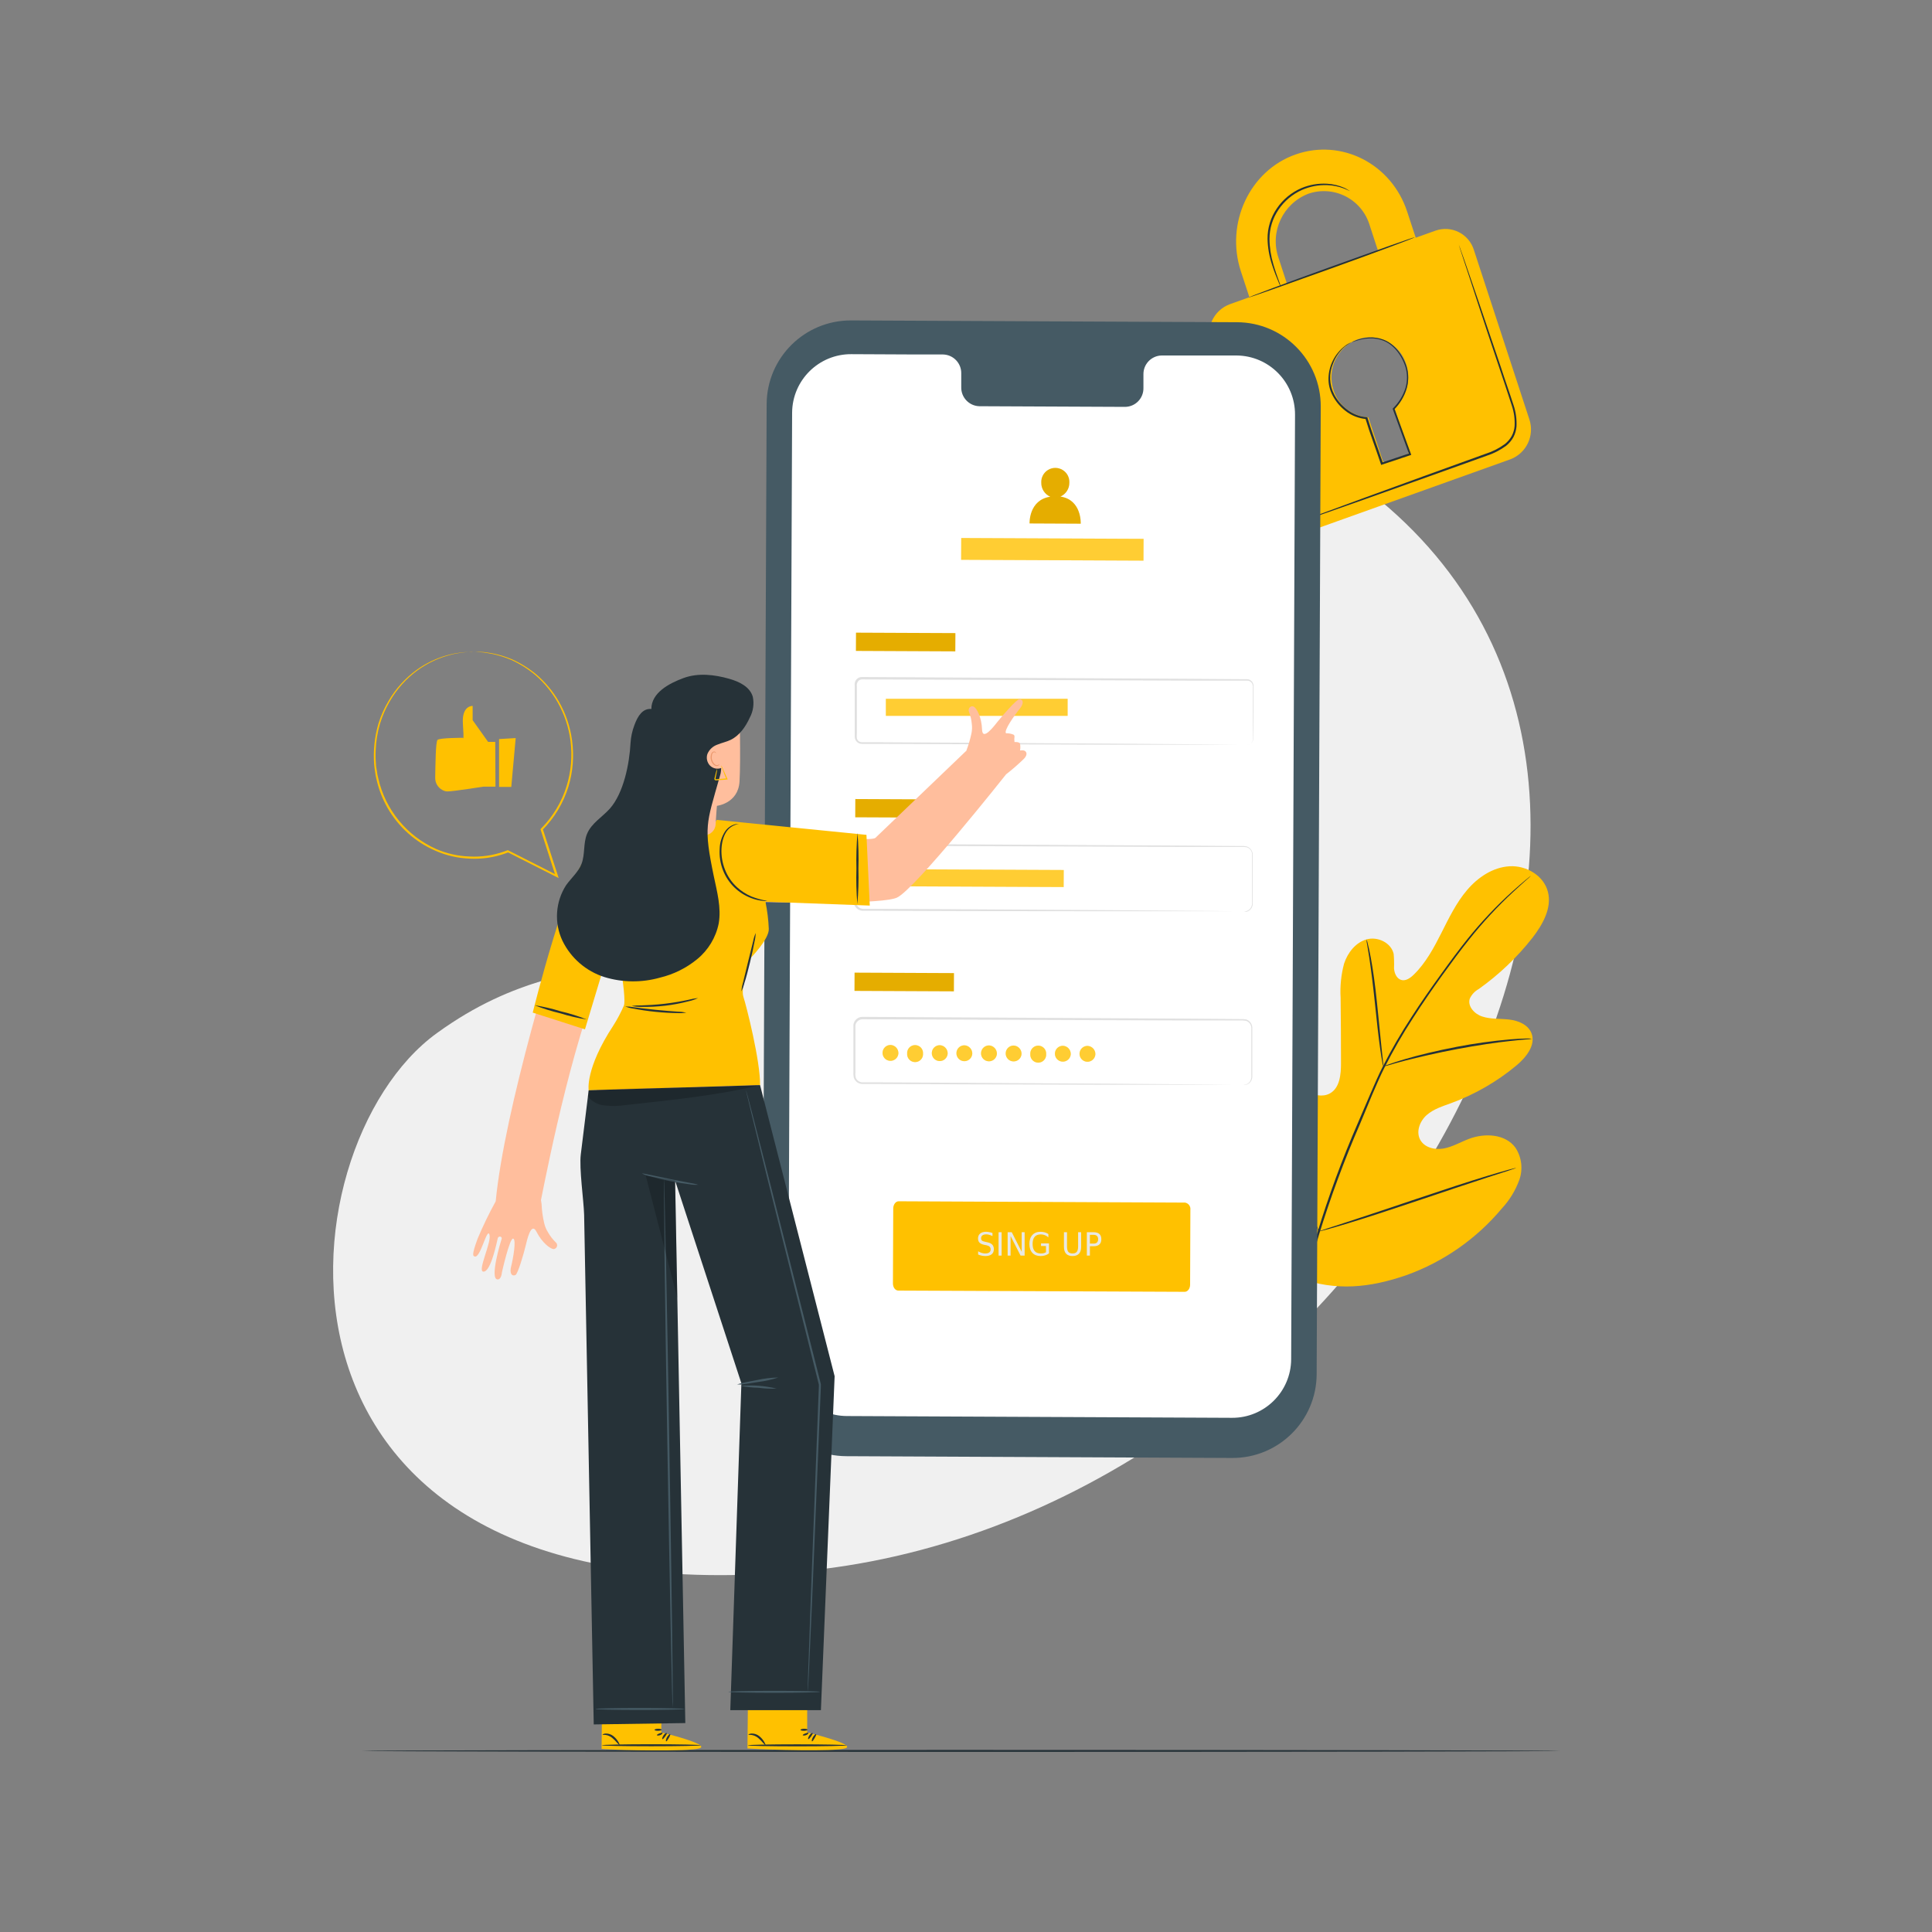 <?xml version="1.0" encoding="UTF-8"?>
<svg xmlns="http://www.w3.org/2000/svg" xmlns:xlink="http://www.w3.org/1999/xlink" width="750px" height="750px" viewBox="0 0 750 750" version="1.1">
<rect x="0" y="0" width="750" height="750" fill="#808080" stroke="none"/>
<defs>
<g>
<symbol overflow="visible" id="glyph0-0">
<path style="stroke:none;" d="M 0.594 2.203 L 0.594 -8.781 L 6.578 -8.781 L 6.578 2.203 Z M 1.266 1.516 L 5.906 1.516 L 5.906 -8.078 L 1.266 -8.078 Z M 1.266 1.516 "/>
</symbol>
<symbol overflow="visible" id="glyph0-1">
<path style="stroke:none;" d="M 6.391 -8.781 L 6.391 -7.578 C 5.941 -7.805 5.52 -7.973 5.125 -8.078 C 4.727 -8.191 4.348 -8.25 3.984 -8.25 C 3.336 -8.25 2.836 -8.117 2.484 -7.859 C 2.141 -7.598 1.969 -7.227 1.969 -6.75 C 1.969 -6.344 2.082 -6.035 2.312 -5.828 C 2.551 -5.629 2.992 -5.469 3.641 -5.344 L 4.344 -5.188 C 5.227 -5.02 5.879 -4.711 6.297 -4.266 C 6.711 -3.828 6.922 -3.238 6.922 -2.5 C 6.922 -1.625 6.633 -0.957 6.062 -0.5 C 5.5 -0.051 4.672 0.172 3.578 0.172 C 3.172 0.172 2.734 0.125 2.266 0.031 C 1.797 -0.062 1.316 -0.207 0.828 -0.406 L 0.828 -1.672 C 1.305 -1.391 1.773 -1.176 2.234 -1.031 C 2.691 -0.895 3.141 -0.828 3.578 -0.828 C 4.254 -0.828 4.773 -0.961 5.141 -1.234 C 5.504 -1.504 5.688 -1.895 5.688 -2.406 C 5.688 -2.852 5.555 -3.203 5.297 -3.453 C 5.035 -3.711 4.602 -3.906 4 -4.031 L 3.281 -4.172 C 2.406 -4.348 1.77 -4.629 1.375 -5.016 C 0.977 -5.41 0.781 -5.957 0.781 -6.656 C 0.781 -7.457 1.051 -8.086 1.594 -8.547 C 2.145 -9.016 2.895 -9.25 3.844 -9.25 C 4.25 -9.25 4.664 -9.207 5.094 -9.125 C 5.52 -9.051 5.953 -8.938 6.391 -8.781 Z M 6.391 -8.781 "/>
</symbol>
<symbol overflow="visible" id="glyph0-2">
<path style="stroke:none;" d="M 1.172 -9.078 L 2.359 -9.078 L 2.359 0 L 1.172 0 Z M 1.172 -9.078 "/>
</symbol>
<symbol overflow="visible" id="glyph0-3">
<path style="stroke:none;" d="M 1.172 -9.078 L 2.766 -9.078 L 6.625 -1.484 L 6.625 -9.078 L 7.766 -9.078 L 7.766 0 L 6.188 0 L 2.312 -7.594 L 2.312 0 L 1.172 0 Z M 1.172 -9.078 "/>
</symbol>
<symbol overflow="visible" id="glyph0-4">
<path style="stroke:none;" d="M 7.109 -1.297 L 7.109 -3.734 L 5.188 -3.734 L 5.188 -4.75 L 8.281 -4.75 L 8.281 -0.844 C 7.82 -0.508 7.316 -0.254 6.766 -0.078 C 6.223 0.086 5.641 0.172 5.016 0.172 C 3.66 0.172 2.598 -0.238 1.828 -1.062 C 1.055 -1.895 0.672 -3.051 0.672 -4.531 C 0.672 -6.008 1.055 -7.164 1.828 -8 C 2.598 -8.832 3.66 -9.25 5.016 -9.25 C 5.586 -9.25 6.129 -9.176 6.641 -9.031 C 7.148 -8.883 7.617 -8.664 8.047 -8.375 L 8.047 -7.078 C 7.617 -7.461 7.16 -7.75 6.672 -7.938 C 6.18 -8.133 5.664 -8.234 5.125 -8.234 C 4.051 -8.234 3.25 -7.922 2.719 -7.297 C 2.188 -6.68 1.922 -5.758 1.922 -4.531 C 1.922 -3.301 2.188 -2.375 2.719 -1.75 C 3.25 -1.133 4.051 -0.828 5.125 -0.828 C 5.539 -0.828 5.91 -0.863 6.234 -0.938 C 6.555 -1.02 6.848 -1.141 7.109 -1.297 Z M 7.109 -1.297 "/>
</symbol>
<symbol overflow="visible" id="glyph0-5">
<path style="stroke:none;" d=""/>
</symbol>
<symbol overflow="visible" id="glyph0-6">
<path style="stroke:none;" d="M 1.031 -9.078 L 2.219 -9.078 L 2.219 -3.562 C 2.219 -2.594 2.383 -1.895 2.719 -1.469 C 3.062 -1.039 3.613 -0.828 4.375 -0.828 C 5.133 -0.828 5.68 -1.039 6.016 -1.469 C 6.359 -1.895 6.531 -2.594 6.531 -3.562 L 6.531 -9.078 L 7.703 -9.078 L 7.703 -3.406 C 7.703 -2.227 7.422 -1.336 6.859 -0.734 C 6.297 -0.129 5.469 0.172 4.375 0.172 C 3.27 0.172 2.438 -0.129 1.875 -0.734 C 1.312 -1.336 1.031 -2.227 1.031 -3.406 Z M 1.031 -9.078 "/>
</symbol>
<symbol overflow="visible" id="glyph0-7">
<path style="stroke:none;" d="M 2.359 -8.062 L 2.359 -4.656 L 3.828 -4.656 C 4.379 -4.656 4.805 -4.801 5.109 -5.094 C 5.41 -5.395 5.562 -5.816 5.562 -6.359 C 5.562 -6.91 5.41 -7.332 5.109 -7.625 C 4.805 -7.914 4.379 -8.062 3.828 -8.062 Z M 1.172 -9.078 L 3.828 -9.078 C 4.805 -9.078 5.547 -8.848 6.047 -8.391 C 6.547 -7.93 6.797 -7.254 6.797 -6.359 C 6.797 -5.461 6.547 -4.785 6.047 -4.328 C 5.547 -3.867 4.805 -3.641 3.828 -3.641 L 2.359 -3.641 L 2.359 0 L 1.172 0 Z M 1.172 -9.078 "/>
</symbol>
</g>
<filter id="alpha" filterUnits="objectBoundingBox" x="0%" y="0%" width="100%" height="100%">
  <feColorMatrix type="matrix" in="SourceGraphic" values="0 0 0 0 1 0 0 0 0 1 0 0 0 0 1 0 0 0 1 0"/>
</filter>
<mask id="mask0">
  <g filter="url(#alpha)">
<rect x="0" y="0" width="750" height="750" style="fill:rgb(0%,0%,0%);fill-opacity:0.102;stroke:none;"/>
  </g>
</mask>
<clipPath id="clip1">
  <rect x="0" y="0" width="750" height="750"/>
</clipPath>
<g id="surface5" clip-path="url(#clip1)">
<path style=" stroke:none;fill-rule:nonzero;fill:rgb(0%,0%,0%);fill-opacity:1;" d="M 332.301 245.602 L 370.883 245.773 L 370.848 252.855 L 332.27 252.68 Z M 332.301 245.602 "/>
</g>
<mask id="mask1">
  <g filter="url(#alpha)">
<rect x="0" y="0" width="750" height="750" style="fill:rgb(0%,0%,0%);fill-opacity:0.2;stroke:none;"/>
  </g>
</mask>
<clipPath id="clip2">
  <rect x="0" y="0" width="750" height="750"/>
</clipPath>
<g id="surface8" clip-path="url(#clip2)">
<path style=" stroke:none;fill-rule:nonzero;fill:rgb(100%,100%,100%);fill-opacity:1;" d="M 343.891 271.273 L 414.449 271.273 L 414.449 277.891 L 343.891 277.891 Z M 343.891 271.273 "/>
</g>
<mask id="mask2">
  <g filter="url(#alpha)">
<rect x="0" y="0" width="750" height="750" style="fill:rgb(0%,0%,0%);fill-opacity:0.102;stroke:none;"/>
  </g>
</mask>
<clipPath id="clip3">
  <rect x="0" y="0" width="750" height="750"/>
</clipPath>
<g id="surface11" clip-path="url(#clip3)">
<path style=" stroke:none;fill-rule:nonzero;fill:rgb(0%,0%,0%);fill-opacity:1;" d="M 332.039 310.188 L 370.617 310.363 L 370.586 317.441 L 332.008 317.27 Z M 332.039 310.188 "/>
</g>
<mask id="mask3">
  <g filter="url(#alpha)">
<rect x="0" y="0" width="750" height="750" style="fill:rgb(0%,0%,0%);fill-opacity:0.102;stroke:none;"/>
  </g>
</mask>
<clipPath id="clip4">
  <rect x="0" y="0" width="750" height="750"/>
</clipPath>
<g id="surface14" clip-path="url(#clip4)">
<path style=" stroke:none;fill-rule:nonzero;fill:rgb(0%,0%,0%);fill-opacity:1;" d="M 331.746 377.582 L 370.328 377.758 L 370.297 384.836 L 331.715 384.66 Z M 331.746 377.582 "/>
</g>
<mask id="mask4">
  <g filter="url(#alpha)">
<rect x="0" y="0" width="750" height="750" style="fill:rgb(0%,0%,0%);fill-opacity:0.2;stroke:none;"/>
  </g>
</mask>
<clipPath id="clip5">
  <rect x="0" y="0" width="750" height="750"/>
</clipPath>
<g id="surface17" clip-path="url(#clip5)">
<path style=" stroke:none;fill-rule:nonzero;fill:rgb(100%,100%,100%);fill-opacity:1;" d="M 342.383 337.414 L 412.945 337.734 L 412.914 344.352 L 342.355 344.031 Z M 342.383 337.414 "/>
</g>
<mask id="mask5">
  <g filter="url(#alpha)">
<rect x="0" y="0" width="750" height="750" style="fill:rgb(0%,0%,0%);fill-opacity:0.2;stroke:none;"/>
  </g>
</mask>
<clipPath id="clip6">
  <rect x="0" y="0" width="750" height="750"/>
</clipPath>
<g id="surface20" clip-path="url(#clip6)">
<path style=" stroke:none;fill-rule:nonzero;fill:rgb(100%,100%,100%);fill-opacity:1;" d="M 348.766 408.961 C 348.641 410.645 347.191 411.914 345.504 411.82 C 343.82 411.723 342.523 410.289 342.598 408.605 C 342.668 406.918 344.078 405.602 345.766 405.645 C 347.504 405.742 348.84 407.219 348.766 408.961 Z M 348.766 408.961 "/>
<path style=" stroke:none;fill-rule:nonzero;fill:rgb(100%,100%,100%);fill-opacity:1;" d="M 358.32 409.004 C 358.402 410.156 357.832 411.258 356.844 411.859 C 355.855 412.461 354.617 412.461 353.629 411.859 C 352.645 411.258 352.074 410.156 352.156 409.004 C 352.074 407.852 352.645 406.75 353.629 406.152 C 354.617 405.551 355.855 405.551 356.844 406.152 C 357.832 406.75 358.402 407.852 358.32 409.004 Z M 358.32 409.004 "/>
<path style=" stroke:none;fill-rule:nonzero;fill:rgb(100%,100%,100%);fill-opacity:1;" d="M 367.891 409.051 C 367.766 410.734 366.316 412.008 364.629 411.91 C 362.945 411.812 361.648 410.379 361.723 408.695 C 361.793 407.008 363.203 405.691 364.891 405.734 C 366.625 405.84 367.957 407.312 367.891 409.051 Z M 367.891 409.051 "/>
<path style=" stroke:none;fill-rule:nonzero;fill:rgb(100%,100%,100%);fill-opacity:1;" d="M 377.445 409.094 C 377.32 410.777 375.871 412.051 374.184 411.953 C 372.5 411.855 371.203 410.426 371.277 408.738 C 371.348 407.055 372.758 405.734 374.445 405.781 C 376.18 405.883 377.512 407.359 377.445 409.094 Z M 377.445 409.094 "/>
<path style=" stroke:none;fill-rule:nonzero;fill:rgb(100%,100%,100%);fill-opacity:1;" d="M 387 409.125 C 386.883 410.812 385.438 412.09 383.75 412 C 382.062 411.906 380.762 410.477 380.828 408.789 C 380.898 407.102 382.312 405.781 384 405.824 C 385.73 405.93 387.059 407.395 387 409.125 Z M 387 409.125 "/>
<path style=" stroke:none;fill-rule:nonzero;fill:rgb(100%,100%,100%);fill-opacity:1;" d="M 396.57 409.172 C 396.457 410.848 395.023 412.125 393.344 412.047 C 391.664 411.969 390.355 410.566 390.398 408.883 C 390.438 407.203 391.816 405.867 393.496 405.871 C 395.254 405.934 396.629 407.41 396.57 409.172 Z M 396.57 409.172 "/>
<path style=" stroke:none;fill-rule:nonzero;fill:rgb(100%,100%,100%);fill-opacity:1;" d="M 406.125 409.215 C 406.207 410.367 405.637 411.469 404.648 412.07 C 403.664 412.672 402.422 412.672 401.438 412.07 C 400.449 411.469 399.879 410.367 399.961 409.215 C 399.879 408.062 400.449 406.961 401.438 406.359 C 402.422 405.758 403.664 405.758 404.648 406.359 C 405.637 406.961 406.207 408.062 406.125 409.215 Z M 406.125 409.215 "/>
<path style=" stroke:none;fill-rule:nonzero;fill:rgb(100%,100%,100%);fill-opacity:1;" d="M 415.68 409.262 C 415.566 410.938 414.133 412.215 412.453 412.137 C 410.777 412.059 409.469 410.656 409.508 408.977 C 409.551 407.293 410.926 405.957 412.605 405.961 C 414.363 406.023 415.738 407.5 415.68 409.262 Z M 415.68 409.262 "/>
<path style=" stroke:none;fill-rule:nonzero;fill:rgb(100%,100%,100%);fill-opacity:1;" d="M 425.234 409.305 C 425.121 410.992 423.672 412.27 421.984 412.18 C 420.297 412.086 418.996 410.656 419.066 408.969 C 419.133 407.281 420.547 405.961 422.234 406.004 C 423.965 406.109 425.297 407.574 425.234 409.305 Z M 425.234 409.305 "/>
</g>
<mask id="mask6">
  <g filter="url(#alpha)">
<rect x="0" y="0" width="750" height="750" style="fill:rgb(0%,0%,0%);fill-opacity:0.102;stroke:none;"/>
  </g>
</mask>
<clipPath id="clip7">
  <rect x="0" y="0" width="750" height="750"/>
</clipPath>
<g id="surface23" clip-path="url(#clip7)">
<path style=" stroke:none;fill-rule:nonzero;fill:rgb(0%,0%,0%);fill-opacity:1;" d="M 411.66 192.766 C 413.789 191.828 415.152 189.707 415.125 187.379 C 415.23 185.363 414.215 183.453 412.484 182.414 C 410.754 181.375 408.59 181.375 406.859 182.414 C 405.129 183.453 404.113 185.363 404.219 187.379 C 404.172 189.73 405.547 191.879 407.699 192.824 C 399.301 194.086 399.676 203.203 399.676 203.203 L 419.535 203.297 C 419.535 203.297 420 194.012 411.66 192.766 Z M 411.66 192.766 "/>
</g>
<mask id="mask7">
  <g filter="url(#alpha)">
<rect x="0" y="0" width="750" height="750" style="fill:rgb(0%,0%,0%);fill-opacity:0.2;stroke:none;"/>
  </g>
</mask>
<clipPath id="clip8">
  <rect x="0" y="0" width="750" height="750"/>
</clipPath>
<g id="surface26" clip-path="url(#clip8)">
<path style=" stroke:none;fill-rule:nonzero;fill:rgb(100%,100%,100%);fill-opacity:1;" d="M 373.148 208.855 L 443.934 209.176 L 443.895 217.637 L 373.109 217.316 Z M 373.148 208.855 "/>
</g>
<mask id="mask8">
  <g filter="url(#alpha)">
<rect x="0" y="0" width="750" height="750" style="fill:rgb(0%,0%,0%);fill-opacity:0.2;stroke:none;"/>
  </g>
</mask>
<clipPath id="clip9">
  <rect x="0" y="0" width="750" height="750"/>
</clipPath>
<g id="surface29" clip-path="url(#clip9)">
<path style=" stroke:none;fill-rule:nonzero;fill:rgb(0%,0%,0%);fill-opacity:1;" d="M 228.238 425.641 C 229.832 427.688 232.223 428.957 234.809 429.137 C 237.488 429.453 240.199 429.402 242.863 428.984 C 260.039 427.078 278.234 425.324 295.051 421.23 C 273.285 422.445 250.289 422.039 228.523 423.254 L 228.301 425.113 "/>
</g>
<mask id="mask9">
  <g filter="url(#alpha)">
<rect x="0" y="0" width="750" height="750" style="fill:rgb(0%,0%,0%);fill-opacity:0.2;stroke:none;"/>
  </g>
</mask>
<clipPath id="clip10">
  <rect x="0" y="0" width="750" height="750"/>
</clipPath>
<g id="surface32" clip-path="url(#clip10)">
<path style=" stroke:none;fill-rule:nonzero;fill:rgb(0%,0%,0%);fill-opacity:1;" d="M 250.664 456.316 L 262.934 503.926 L 262.078 458.324 Z M 250.664 456.316 "/>
</g>
</defs>
<g id="surface1">
<path style=" stroke:none;fill-rule:nonzero;fill:rgb(94.118%,94.118%,94.118%);fill-opacity:1;" d="M 539.055 197.07 C 484.125 149.07 409.77 197.07 337.531 298.078 C 265.289 399.09 230.941 356.578 169.531 401.102 C 108.121 445.621 91.695 627.988 308.055 610.262 C 524.414 592.531 682.648 322.379 539.055 197.07 Z M 539.055 197.07 "/>
<path style=" stroke:none;fill-rule:nonzero;fill:rgb(14.902%,19.608%,21.961%);fill-opacity:1;" d="M 605.762 679.695 C 605.762 679.906 501.602 680.086 373.156 680.086 C 244.711 680.086 140.504 679.906 140.504 679.695 C 140.504 679.484 244.648 679.305 373.156 679.305 C 501.66 679.305 605.762 679.5 605.762 679.695 Z M 605.762 679.695 "/>
<path style=" stroke:none;fill-rule:nonzero;fill:rgb(100%,75.686%,0%);fill-opacity:1;" d="M 504.27 496.066 C 481.094 479.879 475.844 449.836 476.762 422.82 C 476.91 418.32 476.414 413.551 478.559 409.605 C 480.703 405.66 485.715 402.945 489.75 404.836 C 493.094 406.41 494.551 410.309 496.426 413.535 C 498.926 417.832 502.594 421.332 507 423.629 C 509.863 425.129 513.422 426.031 516.254 424.469 C 520.156 422.324 520.605 416.969 520.574 412.469 C 520.574 404.102 520.523 395.738 520.426 387.391 C 520.156 382.906 520.609 378.41 521.773 374.07 C 523.172 369.809 526.273 365.863 530.52 364.664 C 534.766 363.465 540.059 365.941 541.02 370.32 C 541.184 372.176 541.23 374.039 541.156 375.898 C 541.273 377.773 542.145 379.828 543.898 380.398 C 545.656 380.969 547.484 379.664 548.836 378.344 C 553.453 373.844 556.605 367.98 559.531 362.191 C 562.453 356.398 565.32 350.445 569.52 345.512 C 573.719 340.574 579.523 336.66 586.02 336.285 C 592.516 335.91 599.281 339.898 600.898 346.199 C 602.52 352.5 598.844 358.934 594.898 364.051 C 588.945 371.641 581.93 378.336 574.066 383.926 C 572.531 384.762 571.305 386.074 570.57 387.66 C 569.594 390.66 572.43 393.66 575.387 394.605 C 578.73 395.715 582.359 395.371 585.887 395.789 C 589.41 396.211 593.16 397.738 594.496 401.039 C 596.324 405.629 592.484 410.43 588.719 413.578 C 581.16 419.879 572.574 424.836 563.34 428.234 C 560.039 429.434 556.574 430.5 553.906 432.809 C 551.234 435.121 549.645 439.156 551.25 442.32 C 552.855 445.484 556.98 446.488 560.445 445.844 C 563.91 445.199 566.984 443.34 570.285 442.094 C 576.449 439.77 584.398 440.191 588.285 445.516 C 590.727 449.234 591.281 453.883 589.785 458.07 C 588.285 462.184 585.973 465.953 582.988 469.156 C 573.164 480.895 560.402 489.812 546 495 C 531.703 499.949 518.461 501.301 504.254 496.094 "/>
<path style=" stroke:none;fill-rule:nonzero;fill:rgb(14.902%,19.608%,21.961%);fill-opacity:1;" d="M 594.301 339.988 C 594.301 339.988 594.164 340.141 593.863 340.41 L 592.531 341.594 C 591.359 342.645 589.637 344.176 587.461 346.199 C 581.293 351.926 575.566 358.109 570.328 364.695 C 566.984 368.852 563.52 373.559 559.828 378.676 C 556.141 383.789 552.328 389.309 548.551 395.176 C 544.52 401.359 540.828 407.758 537.496 414.344 C 535.754 417.781 534.227 421.363 532.648 425.023 L 528 436.199 C 521.871 450.277 516.531 464.684 512.012 479.355 C 508.367 491.359 505.855 503.68 504.512 516.148 C 503.637 524.566 503.496 533.043 504.09 541.484 C 504.328 544.484 504.555 546.781 504.766 548.34 C 504.855 549.09 504.914 549.691 504.977 550.125 L 504.977 550.738 C 504.91 550.543 504.863 550.344 504.84 550.141 C 504.766 549.703 504.676 549.121 504.555 548.371 C 504.285 546.871 504 544.5 503.73 541.5 C 503.008 533.043 503.055 524.539 503.879 516.09 C 505.145 503.566 507.598 491.188 511.215 479.129 C 515.699 464.418 521.023 449.973 527.16 435.871 L 531.93 424.738 C 533.504 421.094 535.051 417.48 536.805 414.031 C 540.164 407.426 543.883 401.008 547.949 394.816 C 551.789 388.816 555.66 383.387 559.305 378.316 C 562.949 373.246 566.477 368.504 569.805 364.363 C 575.094 357.797 580.898 351.656 587.16 346.004 C 589.379 344.012 591.148 342.512 592.352 341.504 L 593.746 340.379 C 593.914 340.23 594.102 340.102 594.301 339.988 Z M 594.301 339.988 "/>
<path style=" stroke:none;fill-rule:nonzero;fill:rgb(14.902%,19.608%,21.961%);fill-opacity:1;" d="M 537 414 C 536.789 413.383 536.645 412.742 536.566 412.094 C 536.324 410.852 536.055 409.094 535.738 406.816 C 535.094 402.316 534.434 396.148 533.73 389.324 C 533.023 382.5 532.23 376.32 531.57 371.863 C 531.227 369.645 530.926 367.859 530.715 366.613 C 530.551 365.977 530.465 365.324 530.461 364.664 C 530.719 365.266 530.906 365.895 531.016 366.539 C 531.344 367.77 531.719 369.539 532.141 371.773 C 532.996 376.273 533.836 382.395 534.539 389.234 C 535.246 396.074 535.844 402.074 536.309 406.738 C 536.535 408.84 536.73 410.625 536.879 412.051 C 536.996 412.691 537.035 413.348 537 414 Z M 537 414 "/>
<path style=" stroke:none;fill-rule:nonzero;fill:rgb(14.902%,19.608%,21.961%);fill-opacity:1;" d="M 594.719 403.23 C 593.988 403.391 593.246 403.48 592.5 403.5 C 591 403.637 588.871 403.816 586.23 404.113 C 580.949 404.684 573.691 405.734 565.727 407.234 C 557.762 408.734 550.605 410.43 545.461 411.734 C 542.895 412.395 540.824 412.996 539.461 413.398 C 538.73 413.66 537.977 413.84 537.211 413.941 C 537.902 413.59 538.625 413.305 539.371 413.086 C 540.781 412.59 542.82 411.898 545.371 411.164 C 550.484 409.664 557.641 407.879 565.637 406.352 C 572.406 405.055 579.242 404.105 586.109 403.5 C 588.766 403.273 590.91 403.184 592.41 403.156 C 593.18 403.102 593.953 403.129 594.719 403.23 Z M 594.719 403.23 "/>
<path style=" stroke:none;fill-rule:nonzero;fill:rgb(14.902%,19.608%,21.961%);fill-opacity:1;" d="M 511.949 478.078 C 511.789 477.863 511.66 477.625 511.559 477.375 L 510.57 475.289 C 509.715 473.477 508.559 470.789 507.18 467.504 C 504.391 460.906 500.836 451.664 497.055 441.406 C 493.273 431.145 489.797 421.906 487.156 415.23 C 485.863 411.988 484.801 409.336 484.004 407.355 L 483.164 405.211 C 483.047 404.961 482.969 404.699 482.926 404.43 C 483.086 404.648 483.215 404.883 483.316 405.137 L 484.305 407.219 C 485.145 409.035 486.316 411.719 487.695 415.004 C 490.484 421.605 494.039 430.844 497.82 441.105 C 501.602 451.363 505.078 460.605 507.719 467.281 C 509.012 470.52 510.074 473.176 510.855 475.156 C 511.199 476.012 511.484 476.656 511.711 477.301 C 511.828 477.547 511.906 477.809 511.949 478.078 Z M 511.949 478.078 "/>
<path style=" stroke:none;fill-rule:nonzero;fill:rgb(14.902%,19.608%,21.961%);fill-opacity:1;" d="M 588.57 453.375 C 588.328 453.512 588.074 453.617 587.805 453.691 L 585.586 454.441 L 577.379 457.094 C 570.449 459.344 560.879 462.555 550.379 466.094 C 539.879 469.637 530.266 472.785 523.289 474.887 C 519.809 475.949 516.977 476.762 515.012 477.301 L 512.746 477.887 C 512.48 477.969 512.211 478.023 511.934 478.051 C 512.176 477.914 512.434 477.805 512.699 477.734 L 514.922 476.984 L 523.125 474.328 C 530.055 472.078 539.625 468.871 550.125 465.328 C 560.625 461.789 570.227 458.641 577.199 456.539 C 580.695 455.477 583.516 454.664 585.496 454.125 L 587.762 453.539 C 588.023 453.457 588.293 453.402 588.57 453.375 Z M 588.57 453.375 "/>
<path style=" stroke:none;fill-rule:nonzero;fill:rgb(100%,75.686%,0%);fill-opacity:1;" d="M 557.309 89.52 L 549.586 92.281 L 546.27 82.184 C 540.18 63.57 520.77 53.684 502.934 59.969 C 485.102 66.254 475.605 86.672 481.695 105.285 L 485.012 115.379 L 477.254 118.156 C 471.113 120.539 467.93 127.328 470.023 133.574 L 491.52 199.262 C 492.422 202.266 494.504 204.781 497.293 206.227 C 500.078 207.668 503.332 207.922 506.309 206.926 L 586.363 178.289 C 592.594 175.91 595.82 169.031 593.672 162.719 L 572.16 97.035 C 571.234 94.035 569.133 91.543 566.332 90.125 C 563.531 88.707 560.273 88.488 557.309 89.52 Z M 496.289 100.02 C 492.879 89.961 498.016 79.004 507.93 75.195 C 512.691 73.566 517.906 73.941 522.387 76.234 C 526.863 78.531 530.215 82.547 531.676 87.359 L 534.977 97.453 L 499.59 110.113 Z M 541.289 158.309 L 546.781 175.078 C 546.988 175.777 546.613 176.52 545.926 176.762 L 538.23 179.504 C 537.594 179.68 536.93 179.324 536.73 178.695 L 531.195 162 C 524.945 161.66 519.562 157.473 517.695 151.5 C 514.984 143.484 519.082 134.762 526.98 131.73 C 530.773 130.434 534.926 130.734 538.492 132.562 C 542.059 134.387 544.73 137.586 545.895 141.422 C 547.867 147.477 546.066 154.125 541.305 158.355 Z M 541.289 158.309 "/>
<path style=" stroke:none;fill-rule:nonzero;fill:rgb(14.902%,19.608%,21.961%);fill-opacity:1;" d="M 549.238 92.102 C 549.238 92.309 534.914 97.695 517.094 104.102 C 499.273 110.504 484.738 115.648 484.664 115.5 C 484.59 115.352 498.988 109.922 516.824 103.5 C 534.66 97.078 549.164 91.906 549.238 92.102 Z M 549.238 92.102 "/>
<path style=" stroke:none;fill-rule:nonzero;fill:rgb(14.902%,19.608%,21.961%);fill-opacity:1;" d="M 566.25 94.859 C 566.316 94.988 566.371 95.125 566.414 95.266 C 566.535 95.566 566.672 95.953 566.852 96.434 C 567.238 97.531 567.781 99.047 568.453 100.934 L 574.215 117.703 C 576.613 124.816 579.48 133.246 582.66 142.605 C 584.16 147.301 585.93 152.191 587.578 157.336 C 588.465 159.984 588.844 162.777 588.703 165.57 C 588.578 167.023 588.164 168.434 587.488 169.727 C 586.77 171.012 585.805 172.148 584.656 173.07 C 582.336 174.762 579.766 176.074 577.035 176.953 L 569.309 179.73 L 554.684 184.965 L 529.922 193.785 L 513.195 199.664 L 508.695 201.164 L 507.496 201.555 C 507.367 201.613 507.23 201.648 507.09 201.66 C 507.09 201.66 507.211 201.66 507.465 201.48 L 508.637 201.016 L 513.137 199.32 L 529.77 193.199 L 554.488 184.199 L 569.086 178.922 L 576.809 176.129 C 579.461 175.285 581.961 174.012 584.203 172.363 C 585.277 171.508 586.172 170.457 586.844 169.262 C 587.48 168.066 587.863 166.754 587.969 165.406 C 588.109 162.715 587.742 160.023 586.891 157.469 C 585.27 152.371 583.559 147.434 582.016 142.738 C 578.895 133.363 576.016 124.906 573.734 117.797 C 571.453 110.684 569.535 104.969 568.215 100.949 C 567.586 98.984 567.105 97.453 566.715 96.344 L 566.355 95.145 C 566.309 95.055 566.273 94.957 566.25 94.859 Z M 566.25 94.859 "/>
<path style=" stroke:none;fill-rule:nonzero;fill:rgb(14.902%,19.608%,21.961%);fill-opacity:1;" d="M 524.012 74.176 C 524.012 74.176 523.215 73.785 521.746 73.184 C 519.648 72.379 517.434 71.934 515.191 71.863 C 511.863 71.75 508.555 72.375 505.5 73.695 C 501.785 75.336 498.609 77.992 496.336 81.359 C 494.047 84.715 492.816 88.684 492.809 92.746 C 492.84 96.074 493.348 99.383 494.309 102.57 C 495.09 105.301 495.898 107.477 496.441 108.988 C 496.758 109.758 497.02 110.551 497.219 111.359 C 496.793 110.641 496.438 109.883 496.156 109.094 C 495.539 107.594 494.656 105.465 493.785 102.719 C 492.719 99.5 492.137 96.137 492.059 92.746 C 492.02 88.527 493.277 84.402 495.66 80.926 C 498.012 77.438 501.32 74.699 505.184 73.035 C 508.336 71.707 511.746 71.125 515.16 71.324 C 517.453 71.441 519.703 71.977 521.805 72.898 C 522.367 73.16 522.91 73.461 523.426 73.801 C 523.637 73.895 523.836 74.02 524.012 74.176 Z M 524.012 74.176 "/>
<path style=" stroke:none;fill-rule:nonzero;fill:rgb(14.902%,19.608%,21.961%);fill-opacity:1;" d="M 524.699 132.871 C 524.938 132.727 525.191 132.598 525.449 132.496 C 526.199 132.156 526.98 131.879 527.773 131.672 C 529.039 131.297 530.344 131.074 531.66 131.012 C 533.449 130.914 535.242 131.184 536.926 131.805 C 540.766 133.156 544.289 137.07 546.031 142.305 C 546.863 145.113 546.863 148.105 546.031 150.914 C 545.105 153.965 543.445 156.738 541.199 159 L 541.289 158.594 C 543.285 164.07 545.461 170.012 547.711 176.203 L 547.844 176.578 L 547.469 176.715 L 544.035 177.855 L 536.535 180.359 L 536.16 180.48 L 536.039 180.105 C 533.984 173.895 531.734 168.105 530.039 162.422 L 530.371 162.676 C 527.438 162.43 524.641 161.332 522.328 159.512 C 520.238 157.898 518.523 155.852 517.305 153.512 C 516.207 151.434 515.656 149.109 515.715 146.762 C 515.855 141.898 518.16 137.355 522 134.371 C 522.781 133.738 523.656 133.23 524.594 132.871 C 523.746 133.371 522.926 133.918 522.137 134.504 C 520.051 136.266 518.457 138.535 517.5 141.09 C 515.84 144.992 516.008 149.434 517.965 153.195 C 519.164 155.449 520.836 157.414 522.871 158.953 C 525.074 160.688 527.742 161.73 530.535 161.953 L 530.789 161.953 L 530.863 162.18 C 532.516 167.762 534.781 173.594 536.863 179.836 L 536.371 179.594 L 543.871 177.09 L 547.289 175.934 L 547.051 176.445 C 544.816 170.25 542.656 164.297 540.676 158.82 L 540.676 158.594 L 540.855 158.414 C 543.035 156.25 544.66 153.59 545.594 150.66 C 546.391 147.973 546.391 145.113 545.594 142.426 C 543.961 137.387 540.586 133.559 536.926 132.211 C 535.305 131.586 533.574 131.293 531.84 131.355 C 530.543 131.383 529.258 131.562 528 131.879 C 525.766 132.434 524.715 132.945 524.699 132.871 Z M 524.699 132.871 "/>
<path style=" stroke:none;fill-rule:nonzero;fill:rgb(27.059%,35.294%,39.216%);fill-opacity:1;" d="M 478.336 565.98 L 328.5 565.289 C 310.484 565.191 295.949 550.516 296.023 532.5 L 297.613 156.887 C 297.688 138.855 312.375 124.305 330.406 124.395 L 480.227 125.086 C 498.242 125.176 512.781 139.844 512.715 157.859 L 511.125 533.461 C 511.051 551.496 496.371 566.055 478.336 565.98 Z M 478.336 565.98 "/>
<path style=" stroke:none;fill-rule:nonzero;fill:rgb(100%,100%,100%);fill-opacity:1;" d="M 480 138 L 450.961 138 C 446.977 138.074 443.805 141.363 443.879 145.352 L 443.879 150.613 C 443.918 152.527 443.191 154.375 441.863 155.75 C 440.535 157.129 438.711 157.918 436.801 157.949 L 380.191 157.695 C 376.203 157.59 373.055 154.273 373.156 150.285 L 373.156 145.02 C 373.254 141.039 370.117 137.723 366.137 137.609 L 355.922 137.609 L 330.496 137.488 C 317.906 137.414 307.625 147.535 307.5 160.125 L 306 526.754 C 305.941 539.371 316.121 549.648 328.738 549.703 L 478.262 550.395 C 490.887 550.453 501.168 540.266 501.227 527.641 L 502.727 161.012 C 502.801 148.383 492.629 138.082 480 138 Z M 480 138 "/>
<path style=" stroke:none;fill-rule:nonzero;fill:rgb(100%,75.686%,0%);fill-opacity:1;" d="M 459.887 501.48 L 348.703 501 C 347.551 501 346.621 499.738 346.637 498.211 L 346.754 469.125 C 346.754 467.625 347.699 466.336 348.855 466.336 L 460.035 466.844 C 461.363 467.074 462.277 468.312 462.105 469.648 L 462 498.703 C 462 500.25 461.039 501.496 459.887 501.48 Z M 459.887 501.48 "/>
<g style="fill:rgb(90.98%,90.98%,89.02%);fill-opacity:1;">
  <use xlink:href="#glyph0-1" x="378.887" y="487.424"/>
  <use xlink:href="#glyph0-2" x="386.472" y="487.424"/>
  <use xlink:href="#glyph0-3" x="389.996" y="487.424"/>
  <use xlink:href="#glyph0-4" x="398.934" y="487.424"/>
  <use xlink:href="#glyph0-5" x="408.194" y="487.424"/>
  <use xlink:href="#glyph0-6" x="411.993" y="487.424"/>
  <use xlink:href="#glyph0-7" x="420.738" y="487.424"/>
</g>
<path style=" stroke:none;fill-rule:nonzero;fill:rgb(100%,75.686%,0%);fill-opacity:1;" d="M 332.301 245.602 L 370.883 245.773 L 370.848 252.855 L 332.27 252.68 Z M 332.301 245.602 "/>
<use xlink:href="#surface5" mask="url(#mask0)"/>
<path style=" stroke:none;fill-rule:nonzero;fill:rgb(87.843%,87.843%,87.843%);fill-opacity:1;" d="M 483.977 289.246 C 484.277 289.215 484.574 289.145 484.859 289.035 C 485.707 288.703 486.289 287.918 486.359 287.012 C 486.359 284.625 486.359 281.145 486.359 276.676 C 486.359 274.441 486.359 271.934 486.359 269.176 C 486.359 268.5 486.359 267.797 486.359 267.09 C 486.457 266.406 486.309 265.711 485.941 265.125 C 485.52 264.559 484.859 264.219 484.156 264.211 L 460.141 264.211 L 334.68 263.746 C 334.027 263.734 333.414 264.043 333.031 264.57 C 332.668 265.156 332.531 265.855 332.641 266.535 C 332.641 268.035 332.641 269.535 332.641 271.035 C 332.641 274.035 332.641 277.035 332.641 280.035 C 332.641 281.535 332.641 283.035 332.641 284.535 C 332.578 285.234 332.578 285.938 332.641 286.637 C 332.801 287.242 333.23 287.742 333.809 287.984 C 334.105 288.102 334.422 288.16 334.738 288.148 L 342.375 288.148 L 375.691 288.328 L 432.09 288.676 L 470.113 288.977 L 480.449 289.094 L 483.137 289.094 C 483.75 289.094 484.051 289.094 484.051 289.094 L 432.09 289.094 L 375.691 288.914 L 342.375 288.781 L 334.738 288.781 C 334.32 288.797 333.902 288.727 333.512 288.57 C 332.711 288.227 332.113 287.535 331.891 286.695 C 331.805 286.301 331.773 285.898 331.801 285.496 L 331.801 284.387 C 331.801 282.887 331.801 281.387 331.801 279.887 C 331.801 276.887 331.801 273.887 331.801 270.887 C 331.801 269.387 331.801 267.887 331.801 266.387 C 331.77 265.984 331.77 265.586 331.801 265.184 C 331.855 264.742 332.027 264.324 332.297 263.969 C 332.82 263.234 333.672 262.805 334.574 262.816 L 460.035 263.504 L 481.711 263.656 L 484.051 263.656 C 484.887 263.656 485.672 264.062 486.148 264.75 C 486.574 265.402 486.742 266.188 486.629 266.953 C 486.629 267.66 486.629 268.363 486.629 269.039 C 486.629 271.77 486.629 274.273 486.629 276.539 C 486.629 281.039 486.523 284.488 486.496 286.891 C 486.422 287.832 485.805 288.645 484.922 288.977 C 484.637 289.152 484.309 289.246 483.977 289.246 Z M 483.977 289.246 "/>
<path style=" stroke:none;fill-rule:nonzero;fill:rgb(100%,75.686%,0%);fill-opacity:1;" d="M 343.891 271.273 L 414.449 271.273 L 414.449 277.891 L 343.891 277.891 Z M 343.891 271.273 "/>
<use xlink:href="#surface8" mask="url(#mask1)"/>
<path style=" stroke:none;fill-rule:nonzero;fill:rgb(100%,75.686%,0%);fill-opacity:1;" d="M 332.039 310.188 L 370.617 310.363 L 370.586 317.441 L 332.008 317.27 Z M 332.039 310.188 "/>
<use xlink:href="#surface11" mask="url(#mask2)"/>
<path style=" stroke:none;fill-rule:nonzero;fill:rgb(87.843%,87.843%,87.843%);fill-opacity:1;" d="M 483 353.836 C 483.305 353.797 483.602 353.742 483.898 353.672 C 484.746 353.398 485.438 352.777 485.789 351.961 C 486.027 351.355 486.117 350.703 486.059 350.055 C 486.059 349.336 486.059 348.555 486.059 347.684 C 486.059 345.945 486.059 343.965 486.059 341.684 L 486.059 332.16 C 486.133 331.469 485.98 330.777 485.625 330.18 C 485.254 329.57 484.672 329.113 483.988 328.906 C 483.242 328.773 482.48 328.73 481.727 328.785 L 460.141 328.785 L 335.113 328.32 C 333.723 328.324 332.551 329.355 332.371 330.734 C 332.371 332.16 332.371 333.734 332.371 335.234 C 332.371 338.234 332.371 341.234 332.371 344.234 C 332.371 345.734 332.371 347.234 332.371 348.734 C 332.312 349.438 332.344 350.141 332.461 350.836 C 332.648 351.441 333.031 351.973 333.555 352.336 C 334.109 352.688 334.762 352.855 335.414 352.816 L 341.836 352.816 L 375.031 352.98 L 431.234 353.324 L 469.125 353.625 L 479.43 353.746 L 483.016 353.746 L 431.234 353.746 L 375 353.684 L 341.805 353.566 L 335.281 353.566 C 334.469 353.613 333.664 353.398 332.984 352.949 C 332.301 352.477 331.805 351.781 331.574 350.984 C 331.441 350.223 331.398 349.445 331.453 348.676 C 331.453 347.176 331.453 345.676 331.453 344.176 C 331.453 341.176 331.453 338.176 331.453 335.176 C 331.453 333.676 331.453 332.176 331.453 330.676 C 331.68 328.902 333.191 327.57 334.98 327.57 L 460.004 328.262 L 481.59 328.426 C 482.395 328.375 483.199 328.43 483.988 328.59 C 484.77 328.844 485.426 329.379 485.836 330.09 C 486.223 330.75 486.391 331.52 486.316 332.281 C 486.316 332.984 486.316 333.676 486.316 334.363 C 486.316 337.078 486.316 339.57 486.316 341.863 C 486.316 344.16 486.316 346.094 486.316 347.863 C 486.316 348.719 486.316 349.516 486.316 350.25 C 486.371 350.922 486.262 351.594 486 352.215 C 485.605 353.051 484.867 353.676 483.977 353.926 C 483.648 353.953 483.316 353.922 483 353.836 Z M 483 353.836 "/>
<path style=" stroke:none;fill-rule:nonzero;fill:rgb(100%,75.686%,0%);fill-opacity:1;" d="M 331.746 377.582 L 370.328 377.758 L 370.297 384.836 L 331.715 384.66 Z M 331.746 377.582 "/>
<use xlink:href="#surface14" mask="url(#mask3)"/>
<path style=" stroke:none;fill-rule:nonzero;fill:rgb(87.843%,87.843%,87.843%);fill-opacity:1;" d="M 482.699 421.199 C 483.004 421.164 483.305 421.109 483.602 421.035 C 484.445 420.766 485.133 420.148 485.488 419.34 C 485.727 418.734 485.816 418.082 485.762 417.434 C 485.762 416.699 485.762 415.934 485.762 415.051 C 485.762 413.324 485.762 411.328 485.762 409.051 L 485.762 399.523 C 485.832 398.836 485.68 398.141 485.324 397.547 C 484.945 396.945 484.367 396.5 483.691 396.285 C 482.945 396.145 482.184 396.102 481.426 396.148 L 459.84 396.148 L 334.816 395.684 C 333.426 395.688 332.25 396.723 332.07 398.102 C 332.07 399.602 332.07 401.102 332.07 402.602 C 332.07 405.602 332.07 408.602 332.07 411.602 C 332.07 413.102 332.07 414.602 332.07 416.102 C 332.016 416.797 332.043 417.496 332.16 418.184 C 332.34 418.797 332.727 419.328 333.254 419.684 C 333.805 420.043 334.461 420.215 335.113 420.164 L 341.641 420.164 L 374.836 420.344 L 431.039 420.691 L 468.93 420.988 L 479.234 421.109 L 481.922 421.109 C 482.52 421.109 482.82 421.109 482.82 421.109 C 482.82 421.109 482.52 421.109 481.922 421.109 L 431.039 421.109 L 374.836 420.945 L 341.641 420.809 L 335.113 420.809 C 334.305 420.863 333.496 420.648 332.82 420.195 C 332.137 419.723 331.641 419.027 331.41 418.23 C 331.277 417.469 331.234 416.691 331.289 415.922 C 331.289 414.422 331.289 412.922 331.289 411.422 C 331.289 408.422 331.289 405.422 331.289 402.422 C 331.289 400.922 331.289 399.422 331.289 397.844 C 331.508 396.074 333.016 394.742 334.801 394.738 L 459.824 395.43 L 481.41 395.594 C 482.215 395.547 483.02 395.602 483.809 395.762 C 484.59 396.016 485.246 396.551 485.656 397.262 C 486.043 397.922 486.211 398.688 486.137 399.449 C 486.137 400.156 486.137 400.859 486.137 401.535 C 486.137 404.25 486.137 406.738 486.137 409.035 C 486.137 411.328 486.137 413.266 486.137 415.035 C 486.137 415.891 486.137 416.684 486.137 417.422 C 486.191 418.09 486.086 418.766 485.82 419.387 C 485.426 420.223 484.688 420.848 483.797 421.094 C 483.441 421.215 483.066 421.25 482.699 421.199 Z M 482.699 421.199 "/>
<path style=" stroke:none;fill-rule:nonzero;fill:rgb(100%,75.686%,0%);fill-opacity:1;" d="M 342.383 337.414 L 412.945 337.734 L 412.914 344.352 L 342.355 344.031 Z M 342.383 337.414 "/>
<use xlink:href="#surface17" mask="url(#mask4)"/>
<path style=" stroke:none;fill-rule:nonzero;fill:rgb(100%,75.686%,0%);fill-opacity:1;" d="M 348.766 408.961 C 348.641 410.645 347.191 411.914 345.504 411.82 C 343.82 411.723 342.523 410.289 342.598 408.605 C 342.668 406.918 344.078 405.602 345.766 405.645 C 347.504 405.742 348.84 407.219 348.766 408.961 Z M 348.766 408.961 "/>
<path style=" stroke:none;fill-rule:nonzero;fill:rgb(100%,75.686%,0%);fill-opacity:1;" d="M 358.32 409.004 C 358.402 410.156 357.832 411.258 356.844 411.859 C 355.855 412.461 354.617 412.461 353.629 411.859 C 352.645 411.258 352.074 410.156 352.156 409.004 C 352.074 407.852 352.645 406.75 353.629 406.152 C 354.617 405.551 355.855 405.551 356.844 406.152 C 357.832 406.75 358.402 407.852 358.32 409.004 Z M 358.32 409.004 "/>
<path style=" stroke:none;fill-rule:nonzero;fill:rgb(100%,75.686%,0%);fill-opacity:1;" d="M 367.891 409.051 C 367.766 410.734 366.316 412.008 364.629 411.91 C 362.945 411.812 361.648 410.379 361.723 408.695 C 361.793 407.008 363.203 405.691 364.891 405.734 C 366.625 405.84 367.957 407.312 367.891 409.051 Z M 367.891 409.051 "/>
<path style=" stroke:none;fill-rule:nonzero;fill:rgb(100%,75.686%,0%);fill-opacity:1;" d="M 377.445 409.094 C 377.32 410.777 375.871 412.051 374.184 411.953 C 372.5 411.855 371.203 410.426 371.277 408.738 C 371.348 407.055 372.758 405.734 374.445 405.781 C 376.18 405.883 377.512 407.359 377.445 409.094 Z M 377.445 409.094 "/>
<path style=" stroke:none;fill-rule:nonzero;fill:rgb(100%,75.686%,0%);fill-opacity:1;" d="M 387 409.125 C 386.883 410.812 385.438 412.09 383.75 412 C 382.062 411.906 380.762 410.477 380.828 408.789 C 380.898 407.102 382.312 405.781 384 405.824 C 385.73 405.93 387.059 407.395 387 409.125 Z M 387 409.125 "/>
<path style=" stroke:none;fill-rule:nonzero;fill:rgb(100%,75.686%,0%);fill-opacity:1;" d="M 396.57 409.172 C 396.457 410.848 395.023 412.125 393.344 412.047 C 391.664 411.969 390.355 410.566 390.398 408.883 C 390.438 407.203 391.816 405.867 393.496 405.871 C 395.254 405.934 396.629 407.41 396.57 409.172 Z M 396.57 409.172 "/>
<path style=" stroke:none;fill-rule:nonzero;fill:rgb(100%,75.686%,0%);fill-opacity:1;" d="M 406.125 409.215 C 406.207 410.367 405.637 411.469 404.648 412.07 C 403.664 412.672 402.422 412.672 401.438 412.07 C 400.449 411.469 399.879 410.367 399.961 409.215 C 399.879 408.062 400.449 406.961 401.438 406.359 C 402.422 405.758 403.664 405.758 404.648 406.359 C 405.637 406.961 406.207 408.062 406.125 409.215 Z M 406.125 409.215 "/>
<path style=" stroke:none;fill-rule:nonzero;fill:rgb(100%,75.686%,0%);fill-opacity:1;" d="M 415.68 409.262 C 415.566 410.938 414.133 412.215 412.453 412.137 C 410.777 412.059 409.469 410.656 409.508 408.977 C 409.551 407.293 410.926 405.957 412.605 405.961 C 414.363 406.023 415.738 407.5 415.68 409.262 Z M 415.68 409.262 "/>
<path style=" stroke:none;fill-rule:nonzero;fill:rgb(100%,75.686%,0%);fill-opacity:1;" d="M 425.234 409.305 C 425.121 410.992 423.672 412.27 421.984 412.18 C 420.297 412.086 418.996 410.656 419.066 408.969 C 419.133 407.281 420.547 405.961 422.234 406.004 C 423.965 406.109 425.297 407.574 425.234 409.305 Z M 425.234 409.305 "/>
<use xlink:href="#surface20" mask="url(#mask5)"/>
<path style=" stroke:none;fill-rule:nonzero;fill:rgb(100%,75.686%,0%);fill-opacity:1;" d="M 411.66 192.766 C 413.789 191.828 415.152 189.707 415.125 187.379 C 415.23 185.363 414.215 183.453 412.484 182.414 C 410.754 181.375 408.59 181.375 406.859 182.414 C 405.129 183.453 404.113 185.363 404.219 187.379 C 404.172 189.73 405.547 191.879 407.699 192.824 C 399.301 194.086 399.676 203.203 399.676 203.203 L 419.535 203.297 C 419.535 203.297 420 194.012 411.66 192.766 Z M 411.66 192.766 "/>
<use xlink:href="#surface23" mask="url(#mask6)"/>
<path style=" stroke:none;fill-rule:nonzero;fill:rgb(100%,75.686%,0%);fill-opacity:1;" d="M 373.148 208.855 L 443.934 209.176 L 443.895 217.637 L 373.109 217.316 Z M 373.148 208.855 "/>
<use xlink:href="#surface26" mask="url(#mask7)"/>
<path style=" stroke:none;fill-rule:nonzero;fill:rgb(100%,75.686%,0%);fill-opacity:1;" d="M 183.703 253.02 L 183 253.02 L 180.961 253.172 C 179.855 253.234 178.758 253.383 177.676 253.605 C 176.973 253.703 176.277 253.84 175.59 254.012 L 173.266 254.656 C 169.309 255.867 165.574 257.719 162.211 260.129 C 157.766 263.355 154.055 267.488 151.32 272.25 C 149.715 274.996 148.434 277.922 147.512 280.965 C 146.539 284.273 145.98 287.688 145.844 291.137 C 145.754 292.945 145.785 294.758 145.934 296.566 C 145.934 297.48 146.191 298.395 146.309 299.324 C 146.41 300.262 146.586 301.191 146.836 302.102 C 149.57 314.305 157.914 324.5 169.336 329.594 C 173.414 331.355 177.781 332.336 182.219 332.488 C 186.805 332.742 191.391 332.086 195.719 330.555 L 197.039 330.059 L 197.219 330.059 L 197.371 330.148 L 216.285 339.75 L 215.73 340.23 C 213.703 333.961 211.754 327.887 209.863 322.051 L 209.863 321.824 L 210.031 321.66 C 214.617 317.039 218.023 311.379 219.961 305.16 C 221.711 299.477 222.223 293.48 221.461 287.578 C 220.781 282.336 219.094 277.273 216.496 272.672 C 214.254 268.715 211.363 265.164 207.945 262.172 C 205.125 259.801 202.004 257.812 198.66 256.262 C 196.133 255.168 193.496 254.34 190.801 253.785 L 187.801 253.289 L 185.625 253.125 L 184.305 253.035 L 183.855 253.035 C 184.004 253.02 184.156 253.02 184.305 253.035 L 185.641 253.035 L 187.816 253.125 L 190.816 253.559 C 193.547 254.074 196.215 254.875 198.781 255.945 C 202.18 257.477 205.359 259.461 208.23 261.84 C 211.711 264.82 214.664 268.371 216.961 272.34 C 219.633 276.992 221.371 282.125 222.074 287.445 C 222.902 293.438 222.426 299.535 220.68 305.324 C 218.73 311.672 215.273 317.453 210.602 322.172 L 210.691 321.781 C 212.578 327.613 214.547 333.691 216.586 339.945 L 216.871 340.859 L 216.016 340.426 L 197.102 330.84 L 197.43 330.84 L 196.078 331.336 C 191.668 332.887 186.996 333.559 182.324 333.316 C 177.793 333.141 173.332 332.125 169.172 330.316 C 161.234 326.918 154.633 321.008 150.375 313.5 C 148.414 310.031 146.984 306.289 146.129 302.398 C 145.895 301.469 145.719 300.52 145.605 299.566 C 145.484 298.621 145.289 297.691 145.246 296.762 C 144.84 291.422 145.402 286.055 146.91 280.922 C 147.855 277.832 149.172 274.871 150.824 272.102 C 153.625 267.293 157.414 263.137 161.941 259.906 C 165.359 257.488 169.156 255.652 173.176 254.477 L 175.531 253.875 C 176.223 253.715 176.926 253.59 177.629 253.5 C 178.723 253.297 179.832 253.176 180.945 253.141 L 183 253.066 C 183.234 253.035 183.469 253.02 183.703 253.02 Z M 183.703 253.02 "/>
<path style=" stroke:none;fill-rule:nonzero;fill:rgb(100%,75.686%,0%);fill-opacity:1;" d="M 192.254 288 L 189.48 288 L 183.48 279.57 L 183.48 274.035 C 183.48 274.035 179.191 273.766 179.699 281.012 C 180.211 288.254 179.699 286.41 179.699 286.41 C 179.699 286.41 170.594 286.41 169.844 287.234 C 169.094 288.059 169.051 296.852 168.945 301.754 C 168.828 304.188 170.379 306.391 172.711 307.094 C 173.027 307.184 173.355 307.227 173.684 307.23 C 175.965 307.23 187.559 305.387 187.559 305.387 L 192.344 305.387 Z M 192.254 288 "/>
<path style=" stroke:none;fill-rule:nonzero;fill:rgb(100%,75.686%,0%);fill-opacity:1;" d="M 200.191 286.516 L 198.48 305.477 L 193.738 305.477 L 193.738 286.906 Z M 200.191 286.516 "/>
<path style=" stroke:none;fill-rule:nonzero;fill:rgb(100%,75.686%,0%);fill-opacity:1;" d="M 256.727 672.512 L 256.727 659.684 L 233.73 659.52 L 233.535 678.914 L 234.961 679.02 C 241.305 679.426 267.238 680.023 271.5 678.703 C 276.238 677.234 256.727 672.512 256.727 672.512 Z M 256.727 672.512 "/>
<path style=" stroke:none;fill-rule:nonzero;fill:rgb(14.902%,19.608%,21.961%);fill-opacity:1;" d="M 272.039 677.504 C 272.039 677.715 263.43 677.895 252.824 677.895 C 242.219 677.895 233.609 677.715 233.609 677.504 C 233.609 677.297 242.219 677.113 252.824 677.113 C 263.43 677.113 272.039 677.297 272.039 677.504 Z M 272.039 677.504 "/>
<path style=" stroke:none;fill-rule:nonzero;fill:rgb(14.902%,19.608%,21.961%);fill-opacity:1;" d="M 257.129 675.137 C 256.934 675.031 257.129 674.355 257.594 673.637 C 258.059 672.914 258.691 672.613 258.84 672.766 C 258.988 672.914 258.676 673.484 258.227 674.102 C 257.773 674.715 257.324 675.238 257.129 675.137 Z M 257.129 675.137 "/>
<path style=" stroke:none;fill-rule:nonzero;fill:rgb(14.902%,19.608%,21.961%);fill-opacity:1;" d="M 258.602 675.977 C 258.391 675.977 258.496 675.137 258.945 674.34 C 259.395 673.547 259.996 673.066 260.16 673.184 C 260.324 673.305 260.055 673.98 259.637 674.684 C 259.215 675.391 258.797 676.051 258.602 675.977 Z M 258.602 675.977 "/>
<path style=" stroke:none;fill-rule:nonzero;fill:rgb(14.902%,19.608%,21.961%);fill-opacity:1;" d="M 240.539 677.445 C 240.449 677.445 240.105 677.176 239.609 676.605 C 239.004 675.871 238.332 675.199 237.602 674.594 C 236.879 674.02 236.02 673.641 235.109 673.5 C 234.406 673.41 233.953 673.5 233.91 673.41 C 233.863 673.32 234.301 673.004 235.125 672.945 C 236.215 672.922 237.277 673.281 238.125 673.965 C 238.922 674.613 239.59 675.402 240.105 676.289 C 240.449 676.949 240.629 677.387 240.539 677.445 Z M 240.539 677.445 "/>
<path style=" stroke:none;fill-rule:nonzero;fill:rgb(14.902%,19.608%,21.961%);fill-opacity:1;" d="M 257.203 672.719 C 257.309 672.898 256.922 673.352 256.262 673.59 C 255.602 673.828 255.016 673.738 254.984 673.59 C 254.953 673.441 255.422 673.125 255.988 672.914 C 256.559 672.703 257.086 672.539 257.203 672.719 Z M 257.203 672.719 "/>
<path style=" stroke:none;fill-rule:nonzero;fill:rgb(14.902%,19.608%,21.961%);fill-opacity:1;" d="M 256.844 671.477 C 256.844 671.699 256.246 671.879 255.465 671.895 C 254.684 671.91 254.07 671.73 254.086 671.52 C 254.102 671.309 254.715 671.113 255.465 671.102 C 256.215 671.086 256.816 671.266 256.844 671.477 Z M 256.844 671.477 "/>
<path style=" stroke:none;fill-rule:nonzero;fill:rgb(100%,75.686%,0%);fill-opacity:1;" d="M 313.352 672.512 L 313.352 659.684 L 290.355 659.52 L 290.16 678.719 L 291.586 678.824 C 297.93 679.23 323.879 680.023 328.125 678.703 C 332.863 677.234 313.352 672.512 313.352 672.512 Z M 313.352 672.512 "/>
<path style=" stroke:none;fill-rule:nonzero;fill:rgb(14.902%,19.608%,21.961%);fill-opacity:1;" d="M 328.664 677.535 C 328.664 677.746 320.07 677.926 309.449 677.926 C 298.828 677.926 290.25 677.746 290.25 677.535 C 290.25 677.324 298.844 677.145 309.449 677.145 C 320.055 677.145 328.664 677.324 328.664 677.535 Z M 328.664 677.535 "/>
<path style=" stroke:none;fill-rule:nonzero;fill:rgb(14.902%,19.608%,21.961%);fill-opacity:1;" d="M 313.754 675.137 C 313.574 675.031 313.754 674.355 314.219 673.637 C 314.684 672.914 315.316 672.613 315.465 672.766 C 315.613 672.914 315.301 673.484 314.852 674.102 C 314.398 674.715 313.949 675.238 313.754 675.137 Z M 313.754 675.137 "/>
<path style=" stroke:none;fill-rule:nonzero;fill:rgb(14.902%,19.608%,21.961%);fill-opacity:1;" d="M 315.227 675.977 C 315.031 675.977 315.121 675.137 315.586 674.34 C 316.051 673.547 316.637 673.066 316.801 673.184 C 316.965 673.305 316.68 673.98 316.262 674.684 C 315.84 675.391 315.434 676.051 315.227 675.977 Z M 315.227 675.977 "/>
<path style=" stroke:none;fill-rule:nonzero;fill:rgb(14.902%,19.608%,21.961%);fill-opacity:1;" d="M 297.164 677.445 C 297.074 677.445 296.746 677.176 296.234 676.605 C 295.629 675.871 294.957 675.199 294.227 674.594 C 293.504 674.02 292.645 673.641 291.734 673.5 C 291.047 673.41 290.578 673.5 290.535 673.41 C 290.488 673.32 290.926 673.004 291.75 672.945 C 292.84 672.922 293.902 673.281 294.75 673.965 C 295.551 674.609 296.223 675.398 296.73 676.289 C 297.074 676.949 297.254 677.387 297.164 677.445 Z M 297.164 677.445 "/>
<path style=" stroke:none;fill-rule:nonzero;fill:rgb(14.902%,19.608%,21.961%);fill-opacity:1;" d="M 313.828 672.719 C 313.934 672.898 313.547 673.352 312.887 673.59 C 312.227 673.828 311.641 673.738 311.609 673.59 C 311.578 673.441 312.047 673.125 312.613 672.914 C 313.184 672.703 313.711 672.539 313.828 672.719 Z M 313.828 672.719 "/>
<path style=" stroke:none;fill-rule:nonzero;fill:rgb(14.902%,19.608%,21.961%);fill-opacity:1;" d="M 313.5 671.477 C 313.5 671.699 312.898 671.879 312.121 671.895 C 311.34 671.91 310.738 671.73 310.754 671.52 C 310.77 671.309 311.371 671.113 312.121 671.102 C 312.871 671.086 313.5 671.266 313.5 671.477 Z M 313.5 671.477 "/>
<path style=" stroke:none;fill-rule:nonzero;fill:rgb(100%,74.51%,61.569%);fill-opacity:1;" d="M 398.07 291.66 C 397.469 291.047 395.984 291.344 395.984 291.344 C 396.133 290.48 396.133 289.598 395.984 288.734 C 395.715 287.895 393.824 288.059 393.824 288.059 C 393.738 287.352 393.738 286.637 393.824 285.93 C 393.855 285.609 393.684 285.301 393.391 285.164 C 392.496 284.801 391.535 284.625 390.57 284.656 C 389.414 283.828 394.094 277.273 395.836 275.176 C 397.574 273.074 397.262 271.441 395.715 271.441 C 394.648 271.441 389.191 277.738 387.512 279.855 C 385.828 281.969 381.375 287.852 381.227 283.156 C 381.074 278.461 379.184 274.922 378 274.32 C 376.816 273.719 375.555 275.129 376.199 276.434 C 376.766 277.918 377.121 279.473 377.25 281.055 C 377.414 282.316 377.355 283.594 377.086 284.836 C 376.586 287.145 375.91 289.41 375.059 291.613 L 374.941 291.613 C 374.941 291.613 342.211 323.012 339.84 325.246 C 337.727 327.254 295.184 322.859 286.648 321.961 C 283.75 321.535 280.82 321.336 277.891 321.359 C 274.184 321.523 273.523 322.051 269.836 322.094 C 260.516 322.199 251.219 323.016 242.023 324.539 C 233.539 325.984 226.562 332.031 223.934 340.23 C 215.34 367.078 195.871 430.637 192.434 466.336 C 189.84 471.043 187.496 475.883 185.414 480.84 C 183 487.41 183.586 487.637 184.395 487.785 C 186.586 488.191 189.074 476.398 190.004 479.25 C 190.934 482.102 185.281 493.305 187.574 493.637 C 190.574 494.055 192.961 481.637 193.246 480.645 C 193.531 479.656 195.016 479.969 194.746 480.898 C 194.309 482.219 190.094 496.215 193.035 496.664 C 194.656 496.906 194.836 493.949 194.836 493.949 C 194.836 493.949 197.836 480.555 199.199 480.824 C 200.566 481.094 199.109 489 198.422 491.641 C 197.73 494.281 198.691 495.613 200.102 494.969 C 201.059 494.52 203.355 486.496 203.984 483.887 C 204.613 481.273 206.191 474.047 208.305 478.23 C 210.422 482.414 213.629 484.844 214.949 484.906 C 215.559 484.836 216.062 484.402 216.227 483.812 C 216.387 483.219 216.172 482.59 215.684 482.219 C 214.551 481.109 213.574 479.848 212.789 478.469 C 212.09 477.395 211.582 476.207 211.289 474.961 C 210.684 472.473 210.332 469.93 210.238 467.371 L 210 465.871 C 213.359 449.234 223.035 400.41 237 369.227 L 242.73 381.016 L 245.219 389.746 L 229.949 427.441 L 295.078 426.586 L 285.359 389.176 L 297.164 350.176 C 309.93 350.461 342.703 350.941 348.164 348.465 C 355.035 345.465 390.57 300.586 390.57 300.586 C 392.887 298.785 395.105 296.863 397.215 294.824 C 397.215 294.824 399.375 293.012 398.07 291.66 Z M 398.07 291.66 "/>
<path style=" stroke:none;fill-rule:nonzero;fill:rgb(100%,75.686%,0%);fill-opacity:1;" d="M 227.086 399.586 C 228.977 393.137 238.68 361.246 238.68 361.246 C 238.68 361.246 243.449 387.238 242.191 390.375 C 241.031 393.059 239.66 395.648 238.094 398.113 C 227.086 414.871 228.523 423.254 228.523 423.254 L 295.051 421.23 C 295.199 411.93 289.695 390.301 288.555 386.852 C 287.414 383.398 291.211 372.105 291.211 372.105 C 291.211 372.105 298.711 364.469 298.441 360.539 C 298.297 357.012 297.859 353.496 297.137 350.039 L 337.637 351.539 L 336.359 324.09 L 278.191 318.27 C 276.164 323.984 257.852 321.18 257.852 321.18 C 238.078 321.84 236.852 325.469 228.629 331.859 C 220.41 338.25 206.805 393.09 206.805 393.09 Z M 227.086 399.586 "/>
<path style=" stroke:none;fill-rule:nonzero;fill:rgb(14.902%,19.608%,21.961%);fill-opacity:1;" d="M 266.414 393.09 C 265.262 393.297 264.09 393.355 262.922 393.27 C 260.746 393.27 257.762 393.121 254.477 392.789 C 251.191 392.461 248.219 391.996 246.105 391.574 C 244.938 391.426 243.797 391.133 242.699 390.703 C 243.871 390.707 245.043 390.816 246.195 391.035 C 248.324 391.305 251.281 391.68 254.551 392.012 C 257.82 392.34 260.789 392.566 262.934 392.715 C 264.105 392.73 265.27 392.855 266.414 393.09 Z M 266.414 393.09 "/>
<path style=" stroke:none;fill-rule:nonzero;fill:rgb(14.902%,19.608%,21.961%);fill-opacity:1;" d="M 270.977 387.434 C 269.82 388 268.602 388.418 267.344 388.68 C 261.359 390.254 255.188 390.984 249 390.855 C 247.719 390.898 246.441 390.777 245.191 390.496 C 246.453 390.336 247.727 390.27 249 390.301 C 251.355 390.227 254.594 390.059 258.164 389.641 C 261.734 389.219 264.914 388.621 267.164 388.141 C 268.414 387.805 269.688 387.57 270.977 387.434 Z M 270.977 387.434 "/>
<path style=" stroke:none;fill-rule:nonzero;fill:rgb(14.902%,19.608%,21.961%);fill-opacity:1;" d="M 293.355 362.203 C 293.324 363.348 293.168 364.484 292.891 365.594 C 292.5 367.68 291.898 370.531 291.137 373.648 C 290.371 376.77 289.637 379.648 288.977 381.602 C 288.711 382.715 288.316 383.797 287.805 384.824 C 287.887 383.684 288.102 382.559 288.434 381.465 C 289.004 379.125 289.648 376.426 290.371 373.469 C 291.09 370.516 291.781 367.816 292.352 365.477 C 292.555 364.348 292.891 363.25 293.355 362.203 Z M 293.355 362.203 "/>
<path style=" stroke:none;fill-rule:nonzero;fill:rgb(14.902%,19.608%,21.961%);fill-opacity:1;" d="M 227.789 395.762 C 224.32 395.223 220.895 394.426 217.547 393.375 C 214.121 392.574 210.762 391.523 207.496 390.227 C 210.965 390.77 214.387 391.566 217.738 392.609 C 221.164 393.406 224.523 394.461 227.789 395.762 Z M 227.789 395.762 "/>
<path style=" stroke:none;fill-rule:nonzero;fill:rgb(14.902%,19.608%,21.961%);fill-opacity:1;" d="M 297.855 349.711 C 297.289 349.809 296.711 349.809 296.145 349.711 C 294.578 349.551 293.039 349.18 291.57 348.613 C 286.609 346.75 282.664 342.879 280.711 337.949 C 279.641 335.27 279.188 332.383 279.375 329.504 C 279.441 327.129 280.152 324.816 281.43 322.816 C 282.328 321.465 283.672 320.473 285.227 320.012 C 285.641 319.895 286.07 319.84 286.5 319.844 C 286.801 319.844 286.949 319.844 286.949 319.844 C 286.949 319.844 286.32 319.844 285.316 320.25 C 283.891 320.777 282.68 321.766 281.879 323.055 C 279.84 326.266 279.27 332.129 281.445 337.605 C 282.457 340.188 284.043 342.504 286.078 344.387 C 287.75 345.922 289.672 347.16 291.766 348.047 C 293.727 348.82 295.77 349.379 297.855 349.711 Z M 297.855 349.711 "/>
<path style=" stroke:none;fill-rule:nonzero;fill:rgb(14.902%,19.608%,21.961%);fill-opacity:1;" d="M 332.82 351 C 332.445 346.398 332.324 341.781 332.461 337.172 C 332.344 332.562 332.484 327.949 332.879 323.355 C 333.254 327.949 333.375 332.562 333.238 337.172 C 333.367 341.785 333.227 346.402 332.82 351 Z M 332.82 351 "/>
<path style=" stroke:none;fill-rule:nonzero;fill:rgb(100%,74.51%,61.569%);fill-opacity:1;" d="M 277.801 319.949 C 277.965 316.605 278.309 312.824 278.309 312.824 C 278.309 312.824 286.59 311.91 287.086 303.359 C 287.578 294.809 287.086 275.086 287.086 275.086 L 272.086 267.406 L 255.434 280.5 L 258 323.25 L 273.27 324.227 C 275.699 324.293 277.727 322.379 277.801 319.949 Z M 277.801 319.949 "/>
<path style=" stroke:none;fill-rule:nonzero;fill:rgb(92.157%,60%,43.137%);fill-opacity:1;" d="M 279.285 296.594 C 279.285 296.594 279.285 296.762 279.148 296.953 C 278.922 297.242 278.57 297.398 278.203 297.375 C 277.246 297.375 276.316 296.266 275.984 294.977 C 275.828 294.352 275.828 293.695 275.984 293.07 C 276.047 292.516 276.387 292.031 276.887 291.781 C 277.086 291.695 277.312 291.695 277.516 291.781 C 277.664 291.855 277.785 291.977 277.859 292.125 C 277.965 292.379 277.859 292.547 277.859 292.531 C 277.859 292.516 277.859 292.379 277.711 292.23 C 277.547 292.008 277.242 291.941 277.004 292.078 C 276.633 292.305 276.398 292.707 276.391 293.145 C 276.266 293.703 276.266 294.281 276.391 294.84 C 276.691 296.012 277.5 296.953 278.219 297.047 C 278.504 297.082 278.793 297.004 279.016 296.82 C 279.195 296.699 279.254 296.578 279.285 296.594 Z M 279.285 296.594 "/>
<path style=" stroke:none;fill-rule:nonzero;fill:rgb(14.902%,19.608%,21.961%);fill-opacity:1;" d="M 292.23 270.465 C 291.074 266.535 286.891 264.586 283.078 263.504 C 277.273 261.855 271.004 261.137 265.336 263.219 C 259.664 265.305 252.855 268.965 252.855 275.219 C 249.512 274.949 247.59 277.875 246.27 281.504 C 245.426 283.715 244.922 286.043 244.77 288.406 C 244.352 296.594 242.055 307.906 236.746 313.906 C 233.746 317.25 229.59 319.559 227.879 323.73 C 226.379 327.344 227.16 331.637 225.766 335.297 C 224.52 338.52 221.773 340.816 219.766 343.621 C 215.602 350.09 215.062 358.246 218.34 365.203 C 221.621 371.945 227.527 377.043 234.676 379.305 C 241.68 381.438 249.152 381.508 256.199 379.516 C 261.488 378.25 266.422 375.805 270.629 372.359 C 274.934 368.844 277.895 363.949 279 358.5 C 280.066 352.379 278.355 346.156 277.078 340.066 C 273.09 320.82 274.23 319.816 279.27 301.949 C 279.391 301.637 279.449 301.305 279.539 300.988 C 279.629 300.676 279.676 300.523 279.734 300.285 C 279.879 299.578 279.953 298.859 279.961 298.141 C 278.457 298.699 276.766 298.336 275.625 297.211 C 274.484 296.012 274.09 294.285 274.605 292.711 C 275.32 291 276.727 289.676 278.477 289.066 C 280.141 288.375 281.926 288.016 283.559 287.25 C 287.023 285.602 289.426 282.18 291.059 278.594 C 292.402 276.109 292.82 273.227 292.23 270.465 Z M 292.23 270.465 "/>
<path style=" stroke:none;fill-rule:nonzero;fill:rgb(100%,75.686%,0%);fill-opacity:1;" d="M 279.887 297 C 280.203 297.469 280.465 297.973 280.664 298.5 C 281.113 299.445 281.715 300.781 282.375 302.324 L 282.496 302.609 L 282.18 302.609 L 280.68 302.746 C 279.645 302.746 278.773 302.941 277.754 302.926 C 277.574 302.883 277.426 302.754 277.363 302.578 C 277.32 302.445 277.32 302.297 277.363 302.16 C 277.398 301.957 277.445 301.758 277.5 301.559 L 277.77 300.496 C 277.906 299.785 278.117 299.09 278.398 298.426 C 278.371 299.148 278.266 299.867 278.086 300.57 L 277.875 301.637 C 277.801 301.996 277.664 302.551 277.875 302.504 C 278.625 302.504 279.691 302.34 280.68 302.281 L 282.18 302.145 L 281.984 302.477 C 281.34 300.977 280.801 299.566 280.484 298.59 C 280.207 298.094 280.008 297.555 279.887 297 Z M 279.887 297 "/>
<path style=" stroke:none;fill-rule:nonzero;fill:rgb(14.902%,19.608%,21.961%);fill-opacity:1;" d="M 228.523 423.254 L 295.051 421.23 L 324 534.238 L 318.676 663.871 L 283.5 663.871 L 287.805 537 L 262.078 458.324 L 266.039 668.895 L 230.488 669.422 L 226.754 471.496 C 226.59 465.988 224.789 453.586 225.465 448.125 Z M 228.523 423.254 "/>
<path style=" stroke:none;fill-rule:nonzero;fill:rgb(27.059%,35.294%,39.216%);fill-opacity:1;" d="M 270.93 459.93 C 269.84 460 268.746 459.934 267.676 459.734 C 265.664 459.496 262.922 459.074 259.906 458.477 C 256.891 457.875 254.191 457.184 252.238 456.629 C 251.199 456.402 250.188 456.039 249.238 455.551 C 249.238 455.324 254.129 456.496 260.129 457.711 C 266.129 458.926 270.961 459.703 270.93 459.93 Z M 270.93 459.93 "/>
<path style=" stroke:none;fill-rule:nonzero;fill:rgb(27.059%,35.294%,39.216%);fill-opacity:1;" d="M 318.316 656.762 C 318.316 656.969 310.352 657.148 300.523 657.148 C 290.699 657.148 282.719 656.969 282.719 656.762 C 282.719 656.551 290.684 656.371 300.523 656.371 C 310.363 656.371 318.316 656.535 318.316 656.762 Z M 318.316 656.762 "/>
<path style=" stroke:none;fill-rule:nonzero;fill:rgb(27.059%,35.294%,39.216%);fill-opacity:1;" d="M 265.727 663.422 C 265.727 663.645 257.984 663.809 248.445 663.809 C 238.906 663.809 231.18 663.645 231.18 663.422 C 231.18 663.195 238.922 663.031 248.445 663.031 C 257.969 663.031 265.727 663.211 265.727 663.422 Z M 265.727 663.422 "/>
<path style=" stroke:none;fill-rule:nonzero;fill:rgb(27.059%,35.294%,39.216%);fill-opacity:1;" d="M 261.137 662.879 C 260.926 662.879 259.996 616.875 259.051 560.129 C 258.105 503.387 257.551 457.352 257.746 457.352 C 257.941 457.352 258.898 503.34 259.828 560.113 C 260.762 616.891 261.359 662.879 261.137 662.879 Z M 261.137 662.879 "/>
<path style=" stroke:none;fill-rule:nonzero;fill:rgb(27.059%,35.294%,39.216%);fill-opacity:1;" d="M 313.59 656.762 C 313.574 656.555 313.574 656.352 313.59 656.145 L 313.59 654.344 C 313.59 652.727 313.711 650.398 313.801 647.445 C 314.012 641.445 314.309 632.73 314.684 622.051 C 315.496 600.57 316.637 570.961 317.879 538.273 C 317.879 537.961 317.879 537.66 317.879 537.391 L 317.879 537.496 C 310.004 505.996 302.879 477.406 297.703 456.719 L 291.703 432.254 C 291.016 429.391 290.488 427.156 290.113 425.594 C 289.934 424.859 289.816 424.289 289.711 423.855 C 289.652 423.66 289.617 423.457 289.605 423.254 C 289.684 423.445 289.742 423.641 289.785 423.84 C 289.906 424.262 290.055 424.828 290.266 425.551 C 290.672 427.051 291.254 429.328 292.004 432.18 C 293.504 437.969 295.621 446.309 298.262 456.586 C 303.48 477.254 310.68 505.77 318.66 537.316 L 318.66 537.422 C 318.66 537.691 318.66 538.004 318.66 538.305 C 317.324 570.988 316.109 600.586 315.227 622.066 C 314.762 632.762 314.371 641.414 314.102 647.445 C 313.949 650.445 313.828 652.727 313.754 654.344 C 313.754 655.109 313.664 655.711 313.648 656.145 C 313.652 656.352 313.633 656.559 313.59 656.762 Z M 313.59 656.762 "/>
<path style=" stroke:none;fill-rule:nonzero;fill:rgb(27.059%,35.294%,39.216%);fill-opacity:1;" d="M 302.113 534.75 C 299.59 535.582 296.984 536.16 294.344 536.477 C 291.105 537.031 288.344 537.422 287.102 537.48 L 287.102 537.18 C 287.504 537.301 287.715 537.375 287.715 537.434 C 287.715 537.496 287.461 537.434 287.039 537.434 L 286.141 537.434 L 287.039 537.164 C 288.211 536.82 290.969 536.25 294.211 535.664 C 296.809 535.102 299.457 534.793 302.113 534.75 Z M 302.113 534.75 "/>
<path style=" stroke:none;fill-rule:nonzero;fill:rgb(27.059%,35.294%,39.216%);fill-opacity:1;" d="M 301.5 539.055 C 299.16 539.164 296.816 539.059 294.496 538.738 C 292.152 538.691 289.816 538.438 287.52 537.977 C 292.207 537.594 296.926 537.957 301.5 539.055 Z M 301.5 539.055 "/>
<use xlink:href="#surface29" mask="url(#mask8)"/>
<use xlink:href="#surface32" mask="url(#mask9)"/>
</g>
</svg>
